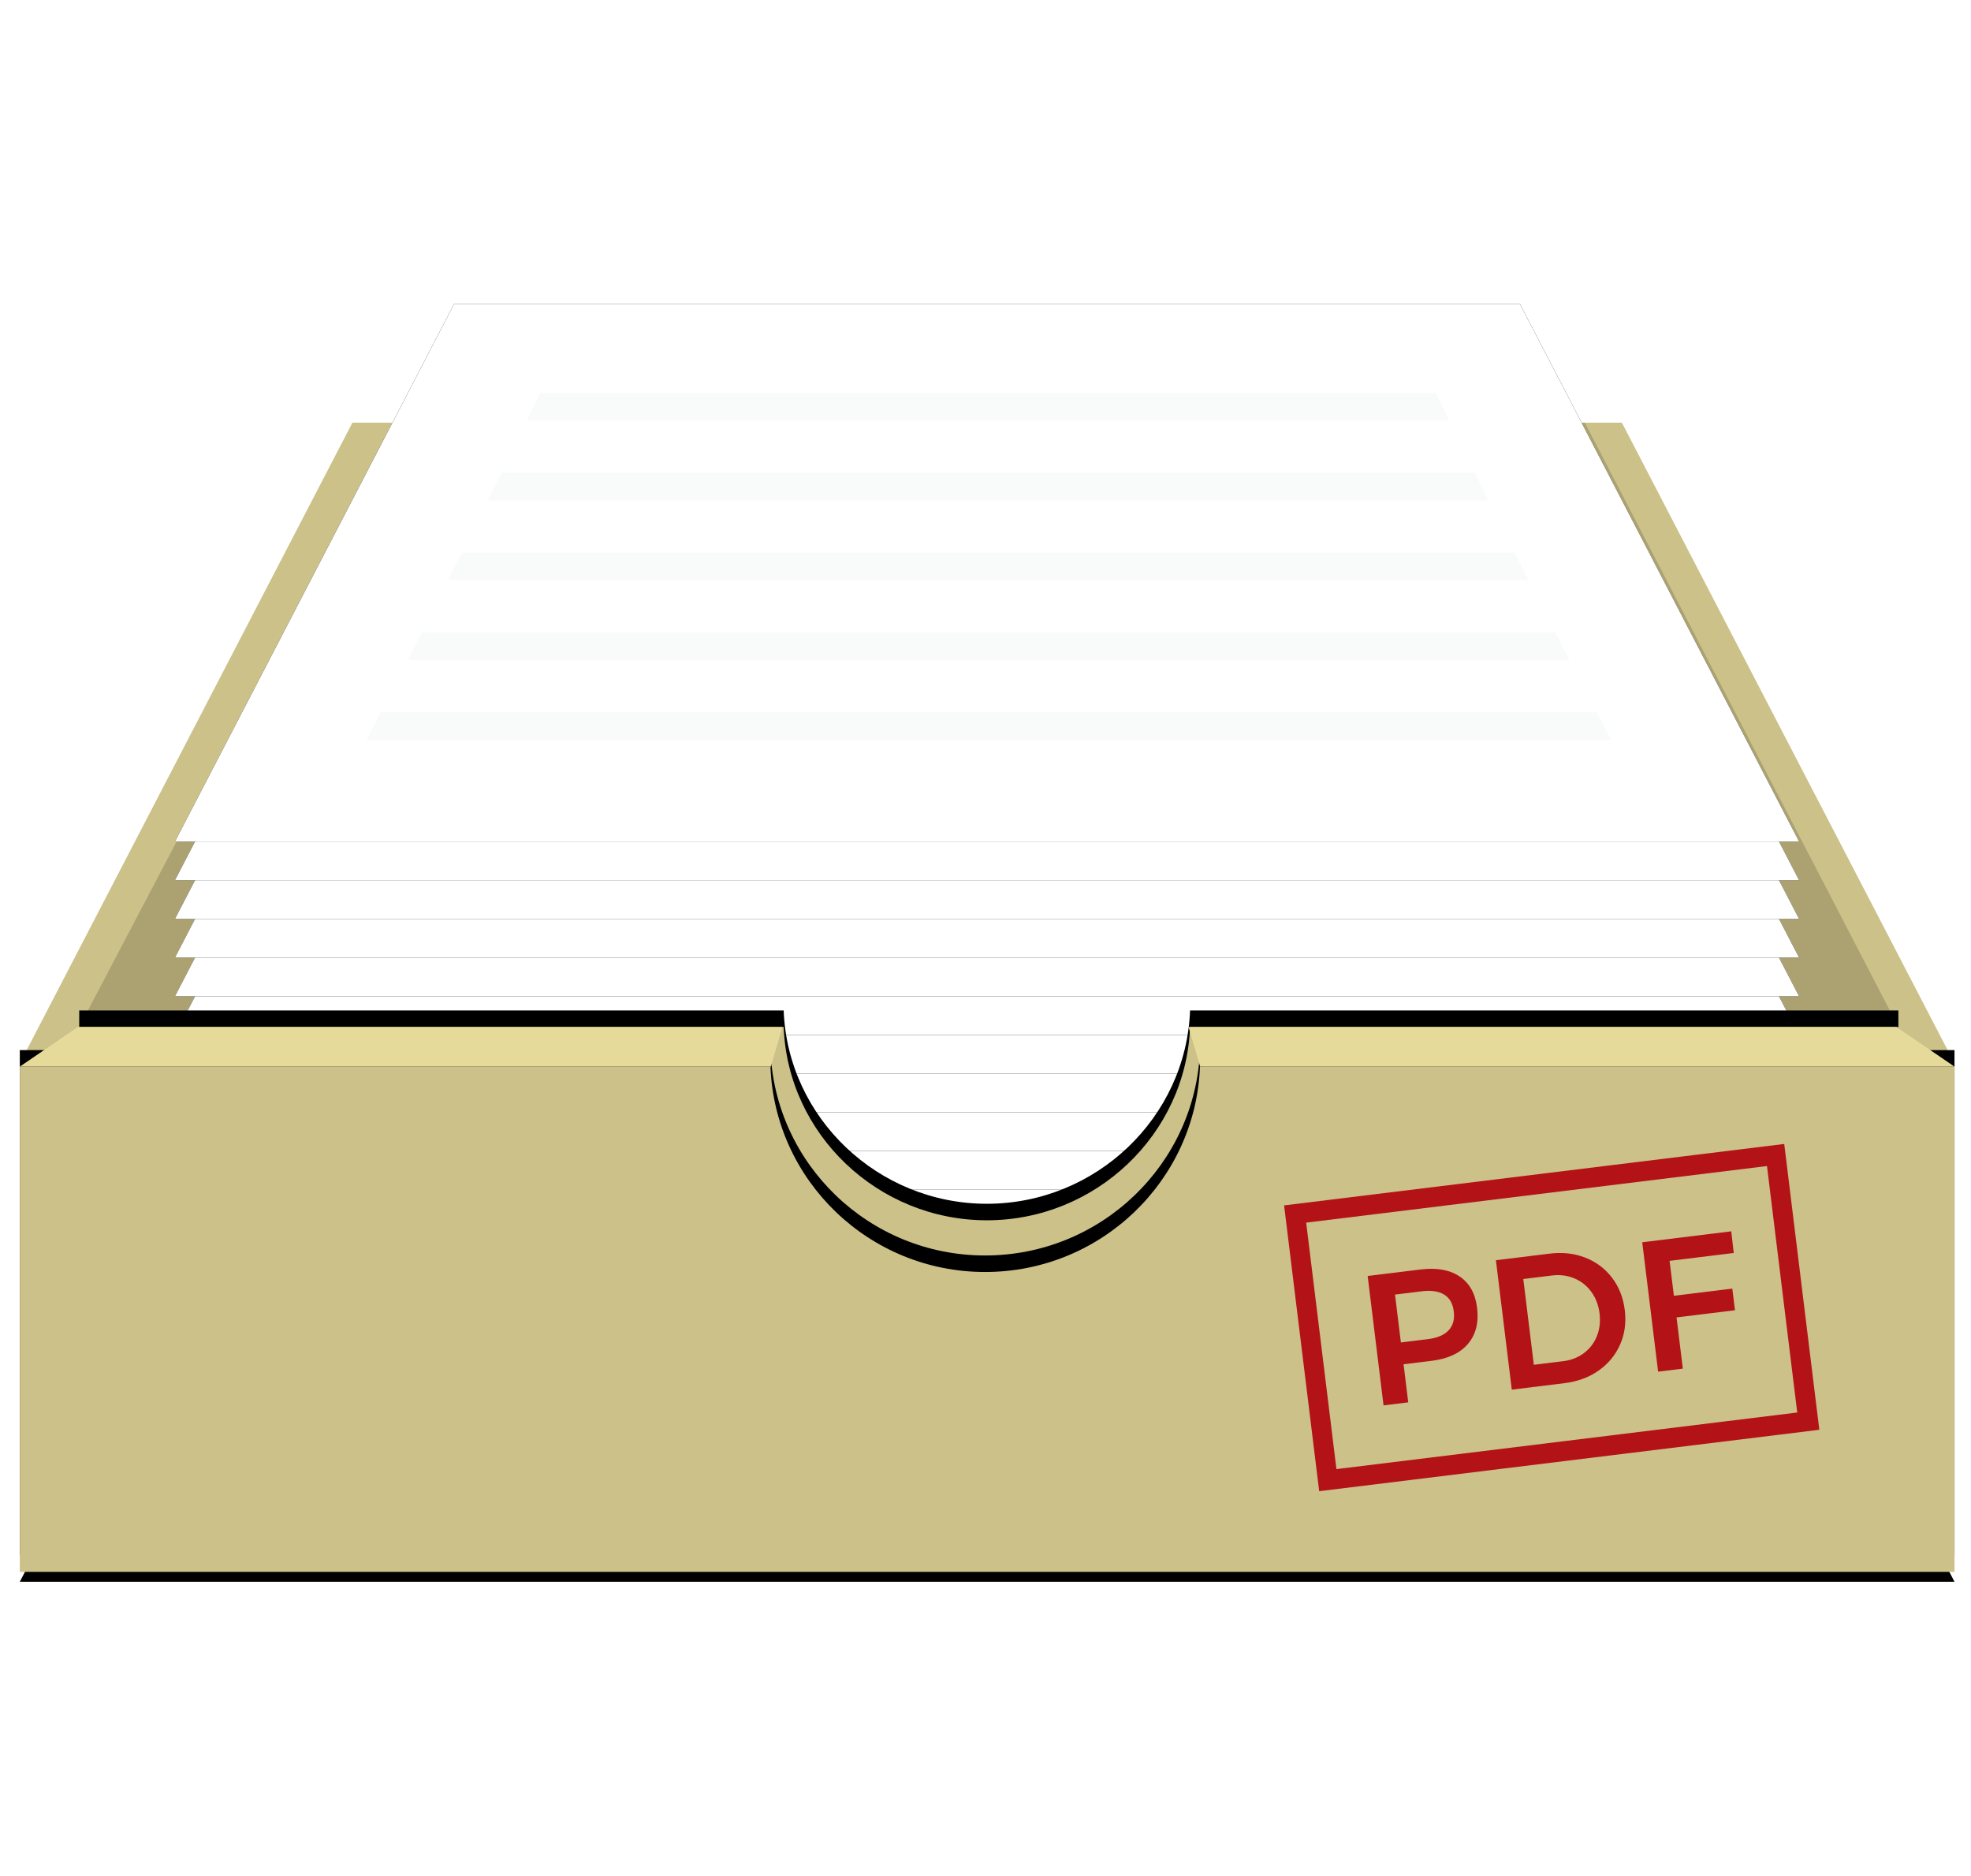 <?xml version="1.0" encoding="UTF-8"?>
<svg width="597px" height="568px" viewBox="0 0 597 568" version="1.1" xmlns="http://www.w3.org/2000/svg" xmlns:xlink="http://www.w3.org/1999/xlink">
    <!-- Generator: Sketch 47 (45396) - http://www.bohemiancoding.com/sketch -->
    <title>PDF</title>
    <desc>Created with Sketch.</desc>
    <defs>
        <polygon id="path-1" points="100.742 183 485.258 183 586 377 0 377"></polygon>
        <filter x="-3.4%" y="-5.2%" width="106.8%" height="120.6%" filterUnits="objectBoundingBox" id="filter-2">
            <feOffset dx="0" dy="10" in="SourceAlpha" result="shadowOffsetOuter1"></feOffset>
            <feGaussianBlur stdDeviation="5" in="shadowOffsetOuter1" result="shadowBlurOuter1"></feGaussianBlur>
            <feColorMatrix values="0 0 0 0 0   0 0 0 0 0   0 0 0 0 0  0 0 0 0.2 0" type="matrix" in="shadowBlurOuter1"></feColorMatrix>
        </filter>
        <polygon id="path-3" points="84.568 117.155 407.351 117.155 491.92 279.986 0 279.986"></polygon>
        <filter x="-3.0%" y="-9.2%" width="106.1%" height="118.4%" filterUnits="objectBoundingBox" id="filter-4">
            <feOffset dx="0" dy="0" in="SourceAlpha" result="shadowOffsetOuter1"></feOffset>
            <feGaussianBlur stdDeviation="5" in="shadowOffsetOuter1" result="shadowBlurOuter1"></feGaussianBlur>
            <feColorMatrix values="0 0 0 0 0   0 0 0 0 0   0 0 0 0 0  0 0 0 0.1 0" type="matrix" in="shadowBlurOuter1"></feColorMatrix>
        </filter>
        <polygon id="path-5" points="84.568 105.439 407.351 105.439 491.92 268.27 0 268.27"></polygon>
        <filter x="-3.0%" y="-9.2%" width="106.1%" height="118.4%" filterUnits="objectBoundingBox" id="filter-6">
            <feOffset dx="0" dy="0" in="SourceAlpha" result="shadowOffsetOuter1"></feOffset>
            <feGaussianBlur stdDeviation="5" in="shadowOffsetOuter1" result="shadowBlurOuter1"></feGaussianBlur>
            <feColorMatrix values="0 0 0 0 0   0 0 0 0 0   0 0 0 0 0  0 0 0 0.1 0" type="matrix" in="shadowBlurOuter1"></feColorMatrix>
        </filter>
        <polygon id="path-7" points="84.568 93.724 407.351 93.724 491.92 256.555 0 256.555"></polygon>
        <filter x="-3.0%" y="-9.2%" width="106.1%" height="118.4%" filterUnits="objectBoundingBox" id="filter-8">
            <feOffset dx="0" dy="0" in="SourceAlpha" result="shadowOffsetOuter1"></feOffset>
            <feGaussianBlur stdDeviation="5" in="shadowOffsetOuter1" result="shadowBlurOuter1"></feGaussianBlur>
            <feColorMatrix values="0 0 0 0 0   0 0 0 0 0   0 0 0 0 0  0 0 0 0.1 0" type="matrix" in="shadowBlurOuter1"></feColorMatrix>
        </filter>
        <polygon id="path-9" points="84.568 82.008 407.351 82.008 491.92 244.839 0 244.839"></polygon>
        <filter x="-3.0%" y="-9.2%" width="106.1%" height="118.4%" filterUnits="objectBoundingBox" id="filter-10">
            <feOffset dx="0" dy="0" in="SourceAlpha" result="shadowOffsetOuter1"></feOffset>
            <feGaussianBlur stdDeviation="5" in="shadowOffsetOuter1" result="shadowBlurOuter1"></feGaussianBlur>
            <feColorMatrix values="0 0 0 0 0   0 0 0 0 0   0 0 0 0 0  0 0 0 0.1 0" type="matrix" in="shadowBlurOuter1"></feColorMatrix>
        </filter>
        <polygon id="path-11" points="84.568 70.293 407.351 70.293 491.92 233.124 0 233.124"></polygon>
        <filter x="-3.0%" y="-9.2%" width="106.1%" height="118.4%" filterUnits="objectBoundingBox" id="filter-12">
            <feOffset dx="0" dy="0" in="SourceAlpha" result="shadowOffsetOuter1"></feOffset>
            <feGaussianBlur stdDeviation="5" in="shadowOffsetOuter1" result="shadowBlurOuter1"></feGaussianBlur>
            <feColorMatrix values="0 0 0 0 0   0 0 0 0 0   0 0 0 0 0  0 0 0 0.1 0" type="matrix" in="shadowBlurOuter1"></feColorMatrix>
        </filter>
        <polygon id="path-13" points="84.568 58.577 407.351 58.577 491.92 221.408 0 221.408"></polygon>
        <filter x="-3.0%" y="-9.2%" width="106.1%" height="118.4%" filterUnits="objectBoundingBox" id="filter-14">
            <feOffset dx="0" dy="0" in="SourceAlpha" result="shadowOffsetOuter1"></feOffset>
            <feGaussianBlur stdDeviation="5" in="shadowOffsetOuter1" result="shadowBlurOuter1"></feGaussianBlur>
            <feColorMatrix values="0 0 0 0 0   0 0 0 0 0   0 0 0 0 0  0 0 0 0.1 0" type="matrix" in="shadowBlurOuter1"></feColorMatrix>
        </filter>
        <polygon id="path-15" points="84.568 46.862 407.351 46.862 491.92 209.693 0 209.693"></polygon>
        <filter x="-3.0%" y="-9.2%" width="106.1%" height="118.4%" filterUnits="objectBoundingBox" id="filter-16">
            <feOffset dx="0" dy="0" in="SourceAlpha" result="shadowOffsetOuter1"></feOffset>
            <feGaussianBlur stdDeviation="5" in="shadowOffsetOuter1" result="shadowBlurOuter1"></feGaussianBlur>
            <feColorMatrix values="0 0 0 0 0   0 0 0 0 0   0 0 0 0 0  0 0 0 0.1 0" type="matrix" in="shadowBlurOuter1"></feColorMatrix>
        </filter>
        <polygon id="path-17" points="84.568 35.146 407.351 35.146 491.92 197.977 0 197.977"></polygon>
        <filter x="-3.0%" y="-9.2%" width="106.1%" height="118.4%" filterUnits="objectBoundingBox" id="filter-18">
            <feOffset dx="0" dy="0" in="SourceAlpha" result="shadowOffsetOuter1"></feOffset>
            <feGaussianBlur stdDeviation="5" in="shadowOffsetOuter1" result="shadowBlurOuter1"></feGaussianBlur>
            <feColorMatrix values="0 0 0 0 0   0 0 0 0 0   0 0 0 0 0  0 0 0 0.1 0" type="matrix" in="shadowBlurOuter1"></feColorMatrix>
        </filter>
        <polygon id="path-19" points="84.568 23.431 407.351 23.431 491.92 186.262 0 186.262"></polygon>
        <filter x="-3.0%" y="-9.2%" width="106.1%" height="118.4%" filterUnits="objectBoundingBox" id="filter-20">
            <feOffset dx="0" dy="0" in="SourceAlpha" result="shadowOffsetOuter1"></feOffset>
            <feGaussianBlur stdDeviation="5" in="shadowOffsetOuter1" result="shadowBlurOuter1"></feGaussianBlur>
            <feColorMatrix values="0 0 0 0 0   0 0 0 0 0   0 0 0 0 0  0 0 0 0.1 0" type="matrix" in="shadowBlurOuter1"></feColorMatrix>
        </filter>
        <polygon id="path-21" points="84.568 11.715 407.351 11.715 491.92 174.546 0 174.546"></polygon>
        <filter x="-3.0%" y="-9.2%" width="106.1%" height="118.4%" filterUnits="objectBoundingBox" id="filter-22">
            <feOffset dx="0" dy="0" in="SourceAlpha" result="shadowOffsetOuter1"></feOffset>
            <feGaussianBlur stdDeviation="5" in="shadowOffsetOuter1" result="shadowBlurOuter1"></feGaussianBlur>
            <feColorMatrix values="0 0 0 0 0   0 0 0 0 0   0 0 0 0 0  0 0 0 0.1 0" type="matrix" in="shadowBlurOuter1"></feColorMatrix>
        </filter>
        <polygon id="path-23" points="84.568 0 407.351 0 491.92 162.831 0 162.831"></polygon>
        <filter x="-3.0%" y="-9.2%" width="106.1%" height="118.4%" filterUnits="objectBoundingBox" id="filter-24">
            <feOffset dx="0" dy="0" in="SourceAlpha" result="shadowOffsetOuter1"></feOffset>
            <feGaussianBlur stdDeviation="5" in="shadowOffsetOuter1" result="shadowBlurOuter1"></feGaussianBlur>
            <feColorMatrix values="0 0 0 0 0   0 0 0 0 0   0 0 0 0 0  0 0 0 0.1 0" type="matrix" in="shadowBlurOuter1"></feColorMatrix>
        </filter>
        <path d="M18,219 L18,363 L569,363 L569,219 L354.462,219 C353.227,251.537 325.866,277.537 292.913,277.537 C259.959,277.537 232.601,251.537 231.366,219 L18,219 Z" id="path-25"></path>
        <filter x="-3.2%" y="-15.6%" width="106.4%" height="124.3%" filterUnits="objectBoundingBox" id="filter-26">
            <feOffset dx="0" dy="-5" in="SourceAlpha" result="shadowOffsetOuter1"></feOffset>
            <feGaussianBlur stdDeviation="5" in="shadowOffsetOuter1" result="shadowBlurOuter1"></feGaussianBlur>
            <feColorMatrix values="0 0 0 0 0   0 0 0 0 0   0 0 0 0 0  0 0 0 0.1 0" type="matrix" in="shadowBlurOuter1"></feColorMatrix>
        </filter>
        <path d="M0,231 L0,384 L586,384 L586,231 L357.46,231 C356.147,265.57 327.422,293.195 292.375,293.195 C257.329,293.195 228.681,265.57 227.368,231 L0,231 Z" id="path-27"></path>
        <filter x="-3.0%" y="-14.7%" width="106.0%" height="122.9%" filterUnits="objectBoundingBox" id="filter-28">
            <feOffset dx="0" dy="-5" in="SourceAlpha" result="shadowOffsetOuter1"></feOffset>
            <feGaussianBlur stdDeviation="5" in="shadowOffsetOuter1" result="shadowBlurOuter1"></feGaussianBlur>
            <feColorMatrix values="0 0 0 0 0   0 0 0 0 0   0 0 0 0 0  0 0 0 0.1 0" type="matrix" in="shadowBlurOuter1"></feColorMatrix>
        </filter>
    </defs>
    <g id="Page-1" stroke="none" stroke-width="1" fill="none" fill-rule="evenodd">
        <g id="PDF" transform="translate(-111, -137)">
            <g id="Group-3" transform="translate(117, 229)">
                <polygon id="Rectangle-5-Copy-12" fill="#CBC189" points="100.742 36 485.258 36 586 230 0 230"></polygon>
                <g id="Rectangle-5-Copy-13" fill-opacity="1" fill="black">
                    <use filter="url(#filter-2)" xlink:href="#path-1"></use>
                </g>
                <polygon id="Rectangle-5-Copy-11" fill="#ACA271" points="114.132 36 474.04 36 569 219 18 219"></polygon>
                <g id="Group-2" transform="translate(47, 0)">
                    <g id="Rectangle-5">
                        <use fill="black" fill-opacity="1" filter="url(#filter-4)" xlink:href="#path-3"></use>
                        <use fill="#FFFFFF" fill-rule="evenodd" xlink:href="#path-3"></use>
                    </g>
                    <g id="Rectangle-5-Copy">
                        <use fill="black" fill-opacity="1" filter="url(#filter-6)" xlink:href="#path-5"></use>
                        <use fill="#FFFFFF" fill-rule="evenodd" xlink:href="#path-5"></use>
                    </g>
                    <g id="Rectangle-5-Copy-2">
                        <use fill="black" fill-opacity="1" filter="url(#filter-8)" xlink:href="#path-7"></use>
                        <use fill="#FFFFFF" fill-rule="evenodd" xlink:href="#path-7"></use>
                    </g>
                    <g id="Rectangle-5-Copy-3">
                        <use fill="black" fill-opacity="1" filter="url(#filter-10)" xlink:href="#path-9"></use>
                        <use fill="#FFFFFF" fill-rule="evenodd" xlink:href="#path-9"></use>
                    </g>
                    <g id="Rectangle-5-Copy-4">
                        <use fill="black" fill-opacity="1" filter="url(#filter-12)" xlink:href="#path-11"></use>
                        <use fill="#FFFFFF" fill-rule="evenodd" xlink:href="#path-11"></use>
                    </g>
                    <g id="Rectangle-5-Copy-5">
                        <use fill="black" fill-opacity="1" filter="url(#filter-14)" xlink:href="#path-13"></use>
                        <use fill="#FFFFFF" fill-rule="evenodd" xlink:href="#path-13"></use>
                    </g>
                    <g id="Rectangle-5-Copy-6">
                        <use fill="black" fill-opacity="1" filter="url(#filter-16)" xlink:href="#path-15"></use>
                        <use fill="#FFFFFF" fill-rule="evenodd" xlink:href="#path-15"></use>
                    </g>
                    <g id="Rectangle-5-Copy-7">
                        <use fill="black" fill-opacity="1" filter="url(#filter-18)" xlink:href="#path-17"></use>
                        <use fill="#FFFFFF" fill-rule="evenodd" xlink:href="#path-17"></use>
                    </g>
                    <g id="Rectangle-5-Copy-8">
                        <use fill="black" fill-opacity="1" filter="url(#filter-20)" xlink:href="#path-19"></use>
                        <use fill="#FFFFFF" fill-rule="evenodd" xlink:href="#path-19"></use>
                    </g>
                    <g id="Rectangle-5-Copy-9">
                        <use fill="black" fill-opacity="1" filter="url(#filter-22)" xlink:href="#path-21"></use>
                        <use fill="#FFFFFF" fill-rule="evenodd" xlink:href="#path-21"></use>
                    </g>
                    <g id="Rectangle-5-Copy-10">
                        <use fill="black" fill-opacity="1" filter="url(#filter-24)" xlink:href="#path-23"></use>
                        <use fill="#FFFFFF" fill-rule="evenodd" xlink:href="#path-23"></use>
                    </g>
                </g>
                <g id="Combined-Shape">
                    <use fill="black" fill-opacity="1" filter="url(#filter-26)" xlink:href="#path-25"></use>
                    <use fill="#CBC189" fill-rule="evenodd" xlink:href="#path-25"></use>
                </g>
                <g id="Combined-Shape-Copy">
                    <use fill="black" fill-opacity="1" filter="url(#filter-28)" xlink:href="#path-27"></use>
                    <use fill="#CBC189" fill-rule="evenodd" xlink:href="#path-27"></use>
                </g>
                <polygon id="Rectangle-7" fill="#E6DA9A" points="17.589 219 231 219 227.482 231 0 231"></polygon>
                <polygon id="Rectangle-7-Copy" fill="#E6DA9A" transform="translate(470, 225) scale(-1, 1) translate(-470, -225) " points="371.576 219 586 219 582.485 231 354 231"></polygon>
                <path d="M157.594,27 L153.589,35.333 L432.977,35.333 L428.937,27 L157.594,27 Z M145.899,51.167 L141.809,59.5 L444.861,59.5 L440.735,51.167 L145.899,51.167 Z M133.959,75.333 L129.785,83.667 L456.993,83.667 L452.781,75.333 L133.959,75.333 Z M121.774,99.5 L117.515,107.833 L469.372,107.833 L465.075,99.5 L121.774,99.5 Z M109.343,123.667 L105,132 L482,132 L477.618,123.667 L109.343,123.667 Z" id="Combined-Shape" fill="#F9FAFA"></path>
                <g id="Group" transform="translate(389, 261)">
                    <path d="M37.388,26.495 C42.338,26.495 46.172,27.679 48.891,30.048 C51.609,32.417 52.969,35.763 52.969,40.087 C52.969,44.599 51.609,48.106 48.891,50.606 C46.172,53.106 42.338,54.357 37.388,54.357 L28.781,54.357 L28.781,65.975 L21.244,65.975 L21.244,26.495 L37.388,26.495 Z M36.994,47.701 C39.844,47.701 42.028,47.081 43.547,45.84 C45.066,44.599 45.825,42.757 45.825,40.313 C45.825,37.907 45.066,36.102 43.547,34.899 C42.028,33.695 39.844,33.094 36.994,33.094 L28.781,33.094 L28.781,47.701 L36.994,47.701 Z M76.753,26.495 C80.691,26.495 84.216,27.332 87.328,29.005 C90.441,30.678 92.878,33.019 94.641,36.027 C96.403,39.035 97.284,42.437 97.284,46.235 C97.284,50.033 96.394,53.426 94.612,56.415 C92.831,59.404 90.366,61.745 87.216,63.437 C84.066,65.129 80.484,65.975 76.472,65.975 L60.384,65.975 L60.384,26.495 L76.753,26.495 Z M76.922,59.32 C79.322,59.32 81.487,58.765 83.419,57.656 C85.35,56.547 86.859,55.005 87.947,53.031 C89.034,51.057 89.578,48.811 89.578,46.291 C89.578,43.772 89.016,41.507 87.891,39.495 C86.766,37.484 85.219,35.923 83.25,34.814 C81.281,33.705 79.078,33.15 76.641,33.15 L67.922,33.15 L67.922,59.32 L76.922,59.32 Z M105.037,26.495 L132.206,26.495 L132.15,33.094 L112.575,33.094 L112.575,43.753 L130.406,43.753 L130.406,50.352 L112.575,50.352 L112.575,65.975 L105.037,65.975 L105.037,26.495 Z" id="PDF" fill="#B31217" transform="translate(76.725, 46.235) rotate(-7) translate(-76.725, -46.235) "></path>
                    <rect id="Rectangle" stroke="#B31217" stroke-width="6" transform="translate(75, 46) rotate(-7) translate(-75, -46) " x="1.688" y="5.4" width="146.625" height="81.2"></rect>
                </g>
            </g>
        </g>
    </g>
</svg>